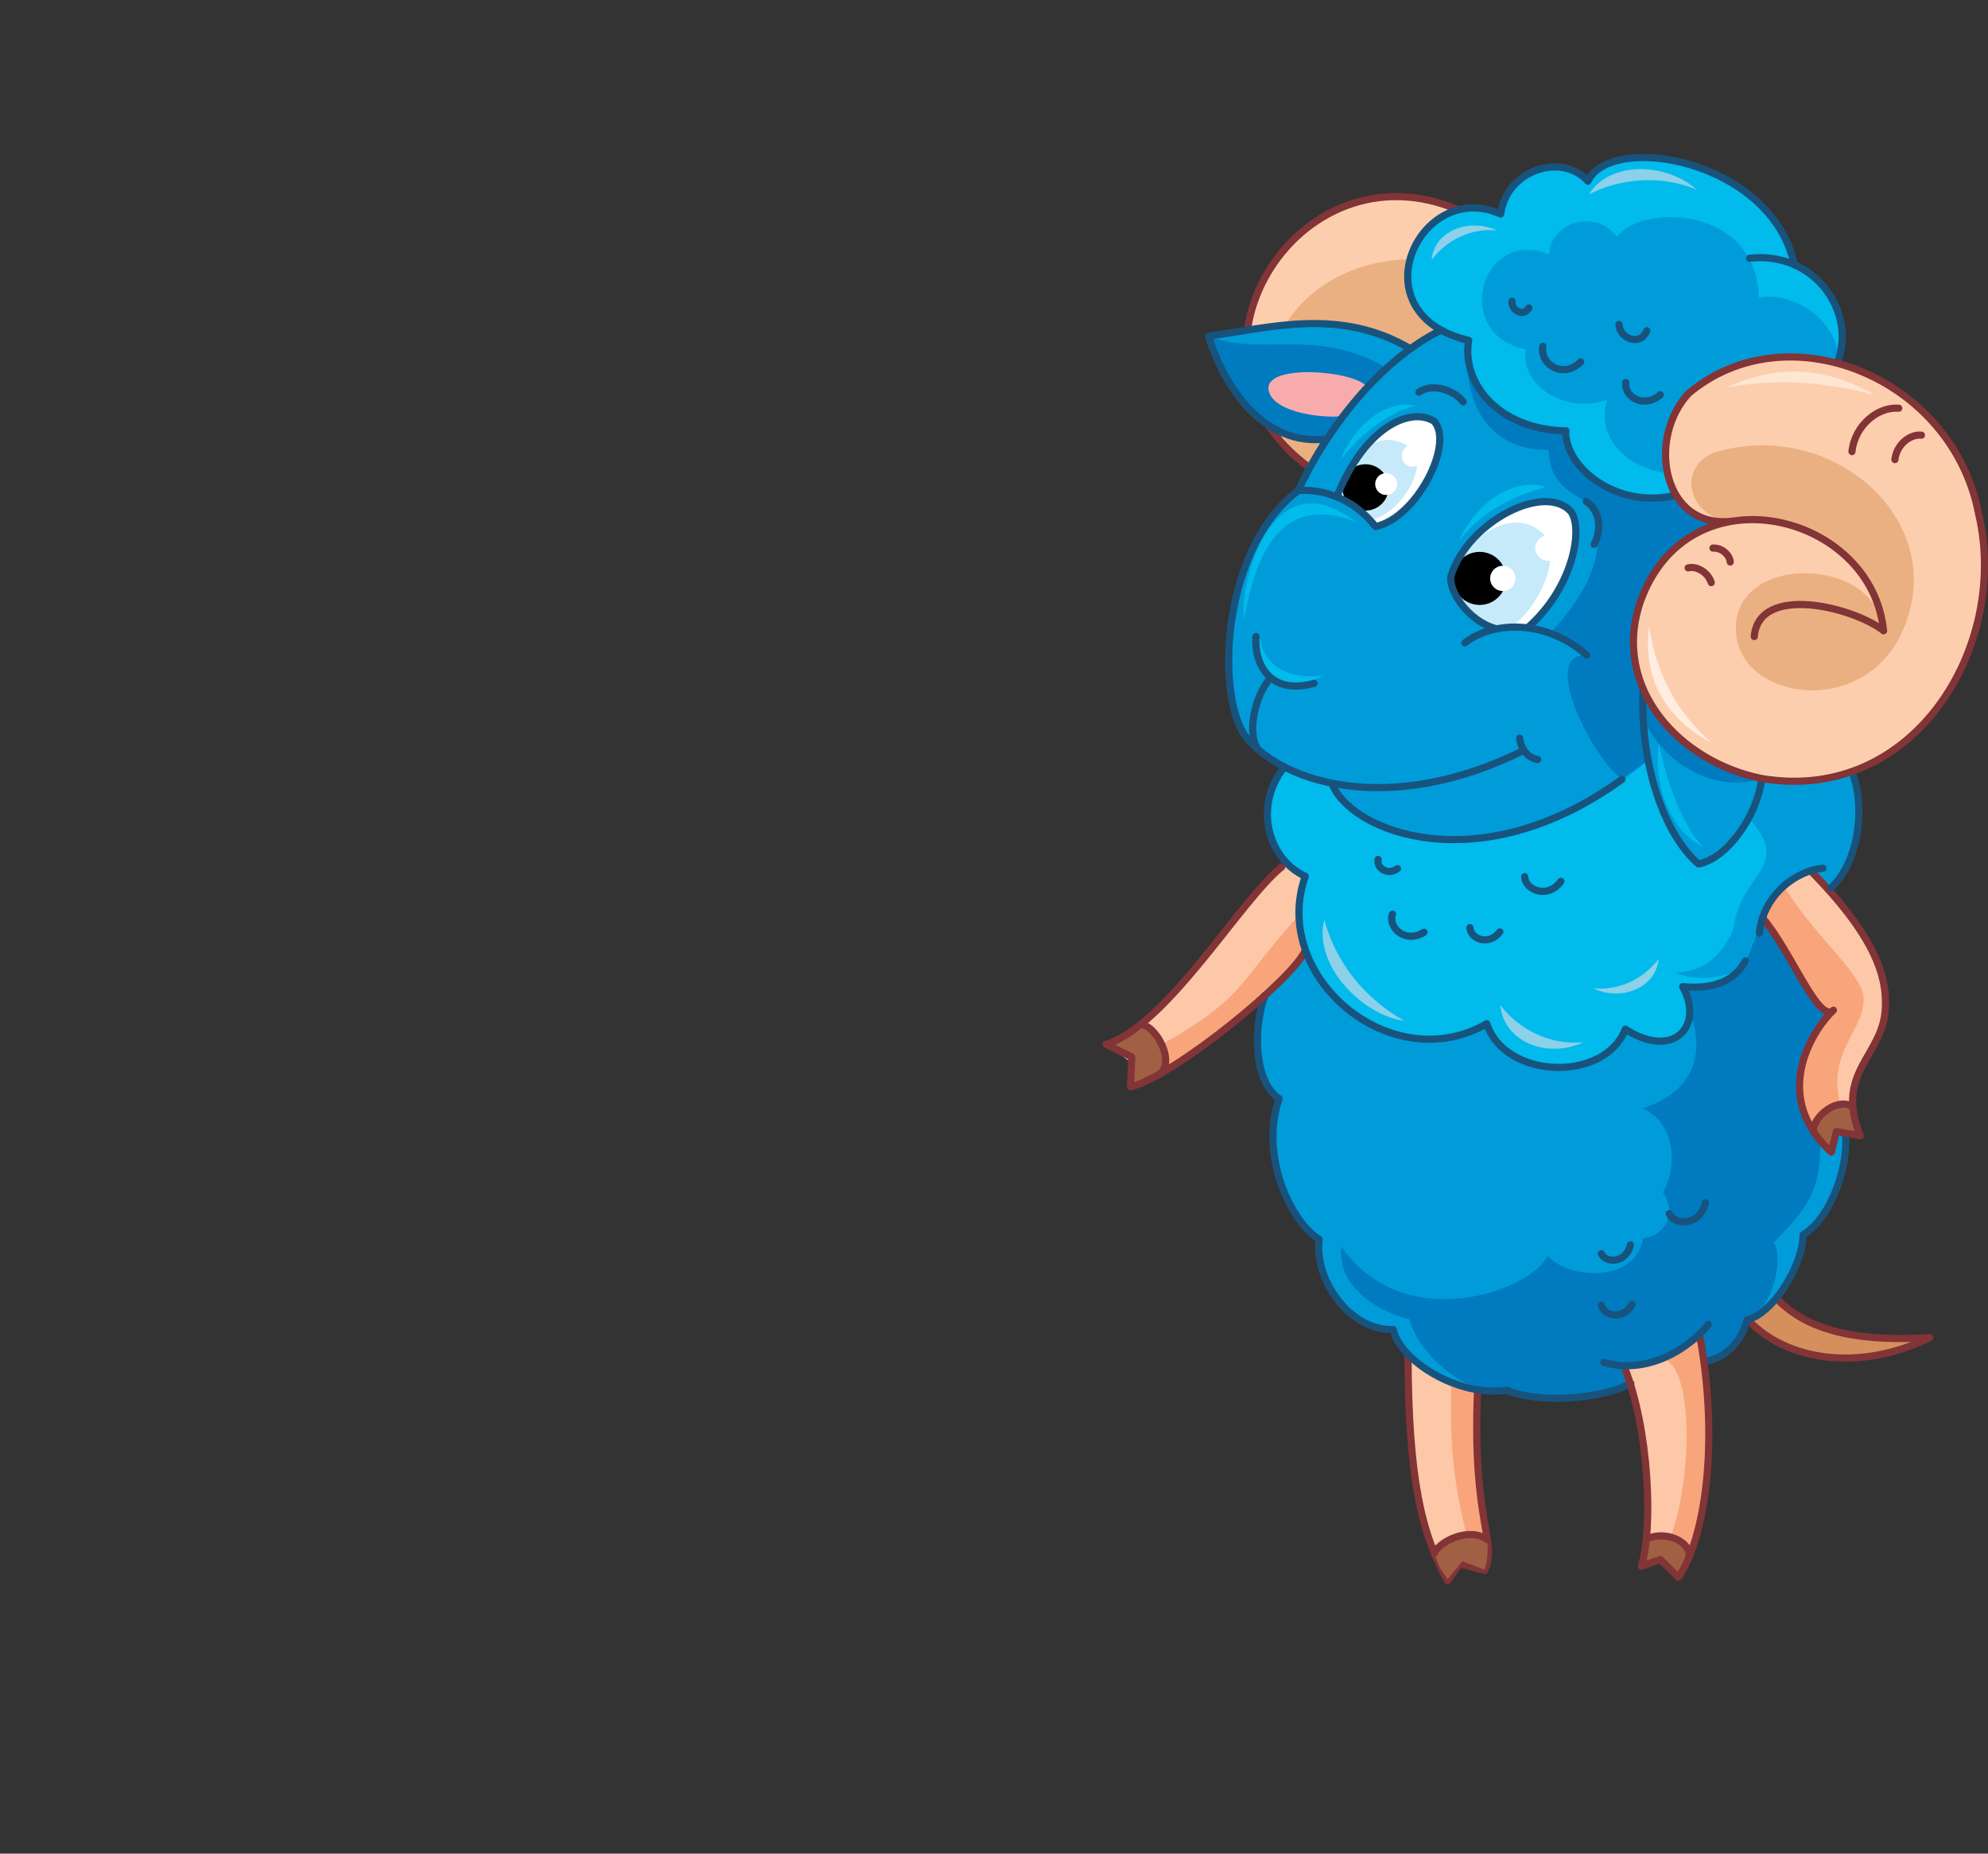 <?xml version="1.0" encoding="utf-8"?>
<!-- Generator: Adobe Illustrator 21.1.0, SVG Export Plug-In . SVG Version: 6.00 Build 0)  -->
<svg version="1.1" id="Layer_1" xmlns="http://www.w3.org/2000/svg" xmlns:xlink="http://www.w3.org/1999/xlink" x="0px" y="0px"
	 viewBox="0 0 472 440" style="enable-background:new 0 0 472 440;" xml:space="preserve">
<rect x="0" y="0" width="472" height="440" fill="#333333" stroke="none"/>
<style type="text/css">
	.st0{fill-rule:evenodd;clip-rule:evenodd;fill:#F9A57B;}
	.st1{fill-rule:evenodd;clip-rule:evenodd;fill:#FCC8A8;}
	.st2{fill-rule:evenodd;clip-rule:evenodd;fill:#D58F5C;}
	.st3{fill:none;stroke:#823436;stroke-width:1.7;stroke-linecap:round;stroke-linejoin:round;stroke-miterlimit:22.926;}
	.st4{fill-rule:evenodd;clip-rule:evenodd;fill:#A16044;}
	.st5{fill-rule:evenodd;clip-rule:evenodd;fill:#009CD9;}
	.st6{fill-rule:evenodd;clip-rule:evenodd;fill:#007BBF;}
	.st7{fill-rule:evenodd;clip-rule:evenodd;fill:#00BBEB;}
	.st8{fill-rule:evenodd;clip-rule:evenodd;fill:#FDCEAE;}
	.st9{fill-rule:evenodd;clip-rule:evenodd;fill:#EBB081;}
	.st10{fill-rule:evenodd;clip-rule:evenodd;fill:#F8ABAD;}
	.st11{fill-rule:evenodd;clip-rule:evenodd;fill:#FFFFFF;}
	.st12{fill-rule:evenodd;clip-rule:evenodd;fill:#C7EAFB;}
	.st13{fill:none;stroke:#18537E;stroke-width:1.7;stroke-linecap:round;stroke-linejoin:round;stroke-miterlimit:22.926;}
	.st14{fill-rule:evenodd;clip-rule:evenodd;}
	.st15{fill-rule:evenodd;clip-rule:evenodd;fill:#FEE6D3;}
	.st16{fill-rule:evenodd;clip-rule:evenodd;fill:#FFEDE0;}
	.st17{fill-rule:evenodd;clip-rule:evenodd;fill:#8CD0EA;}
</style>
<path class="st0" d="M334.3,321.7l16.5,8.4c-1.3,31.6,5.9,35.6,1.7,42.7l-5.9-1.6l-2.9,4C338.5,367.8,334.3,351.1,334.3,321.7z"/>
<path class="st1" d="M334.3,321.7l10.3,6.6c-1.3,31.6,7.5,39.5,2.3,41.6l-3.2,5.1C337.9,367.8,334.3,351.1,334.3,321.7z"/>
<path class="st2" d="M414.8,313.3l7-5.2c7.8,8.4,20.9,10.4,36.5,9.4C441.9,325.6,425.5,322.9,414.8,313.3z"/>
<path class="st3" d="M421.7,308.1c7.8,8.4,20.9,10.4,36.5,9.4c-16.4,8.1-33.9,5.7-43.2-4.2"/>
<path class="st0" d="M418.4,217.7c2-4.8,5.8-8.5,11.4-11.2c15.1,15.4,19.5,24.9,17.9,33.2c-0.8,11-11.8,15.2-5.9,29.8l-5.7-1
	l-1.2,4.9c-15.7-14.3-3.4-30.2,0.5-33.7C430,242,425.3,226,418.4,217.7z"/>
<path class="st1" d="M423.5,210.3c2.4-2.7,1.6-2.2,6.5-3.4c12.4,14.3,19.1,25.6,17.4,33.9c-0.9,6-8,15.4-7.5,21.2l-3-0.1
	c-3-11.5,4.9-16.9,5.5-23.6C443.8,232.2,431.4,223.3,423.5,210.3z"/>
<path class="st1" d="M309.9,207.9l-4.5-3.3c-15.8,17.3-22.5,31.7-42.7,43.3l6.1,4.5l-0.2,5.6c11.9-3.1,25.4-15.1,41.5-32.4
	C309,222.1,308.1,209.4,309.9,207.9z"/>
<path class="st0" d="M309.9,207.9l-1,8.8c-15.8,17.3-12.6,19.5-32.8,31.1l-7.4,4.6l-0.2,5.6c11.9-3.1,25.4-15.1,41.5-32.4
	C309,222.1,308.1,209.4,309.9,207.9z"/>
<path class="st1" d="M385.7,324.2l17.9-7.5c-0.7,28.9,3.4,43.2-4.7,58.1l-4.6-4.6l-4.5,1.6C392.3,364.8,392.3,343.3,385.7,324.2z"/>
<path class="st0" d="M394.4,322.6l9.1-5.9c4.4,22,3.1,45.2-5,57.7l-4.3-4.2C402,357.5,402.9,323,394.4,322.6z"/>
<path class="st4" d="M401.7,368.1c-1.8-3.5-7.2-5.4-10.7-2.9c-0.6,2.5-0.4,4.3-1.2,6.5l4.5-1.6l4.1,4.2
	C399.8,372.4,400.2,370.9,401.7,368.1z"/>
<path class="st5" d="M385.6,329.6l0.1-5.4c5.3,0.9,11.2-1.6,17.9-7.5l0.5,6.6c5.5-0.5,8.3-5.1,9.8-9.1c6.4-2.1,11.6-7.7,14.1-21
	c5.9-6.6,10.2-10.4,10-24.1l-2-0.4l-1.2,4.9c-14.8-14-4.5-28.1,0.5-33.7c-3,4.1-11-14.6-16.8-21.9L310,225.8
	c-4.1,4.8-6.7,8-9.7,10.9c-3.1,9.7-1.9,17.9,3.4,24.5c-5,11.9,2.4,28.9,9.5,33.4c-1.2,9.6,7.2,21.7,17.6,21.4
	c1.5,7.2,15.3,16.1,26.9,14.4C365.6,333.3,378.5,333.2,385.6,329.6z"/>
<path class="st6" d="M387.2,328.4l-1.5-4.3c5,0.8,11.6-1.6,17.9-7.2l0.5,6.2c5.2-0.4,9.3-6.1,10.7-9.9c6.1-2,8.8-14.8,6.3-18.2
	c5.6-6.2,11.3-10.4,11.1-23.4l-0.3-1.4c-8-10.2-3.3-25.4,3.5-30.6c-3.2,3.6-11.3-15-16.8-21.9l-19,16.3l1.7,6.4
	c4.4,12-1.6,19.8-11.5,22.7c8.3,3.2,8.4,14.5,5,19.9c3.6,5.3,0.4,10.2-4.7,11c-1.8,10.7-18.2,9.7-22.6,4c-3.9,8.5-34.2,19.3-49-2.1
	c-1.1,9,7.6,15.1,16.2,17.3c1.4,6.8,12.2,18.4,23.1,16.8C365.1,333.1,380.5,331.9,387.2,328.4z"/>
<path class="st7" d="M304.9,182l103.2-23.4l31.6,24.7c3.1,13.4,0.2,21.9-5.4,28.1l-4.3-4.7c-6.4,2.3-10.2,6-11.4,11.2l-4.1,10.2
	c-2.6,4.8-7.6,6.8-14.9,6.1c5.2,9.5-2.3,17.4-13.6,10.1c-5,12.8-28.7,11.8-32.9-1.3c-22.7,13.1-51.5-11.1-43.1-35
	C301.1,203.9,297.5,191.2,304.9,182z"/>
<path class="st5" d="M408,158.6l31.6,24.7c3.1,13.4,0.2,21.9-5.4,28.1l-4.3-4.7c-6.4,2.3-10.2,6-11.4,11.2l-4.1,10.2
	c-2.6,4.8-13.3,4.7-16.6,2.7c7.3,0.1,11.2-4.8,13.7-10c1.6-13.8,14.3-14.8,3.7-26.6c-6.1-8.1-17.7,8.7-20-1
	C404.1,184.2,388.1,174.5,408,158.6z"/>
<path class="st8" d="M310.9,110.9l37.7-30.2l-2.4-31C307.8,33.4,275.9,85.5,310.9,110.9z"/>
<path class="st5" d="M390.1,165.2c5.9,10.7,18.6,18.3,29.2,19.7c-2.1,3.5-1.5,10.9-16,20.1C394.9,196.5,387.3,178.9,390.1,165.2z"/>
<path class="st9" d="M310.9,110.9l44.8-17.3l-2.3-29.2C309.7,50.3,286.7,90.8,310.9,110.9z"/>
<path class="st5" d="M316.2,185.8c8.5,13.4,39.3,25,75.1-5.3l-1.2-17.2c-8-19.2,5.6-37.9,21.3-39.7c-5.7,1.1-10.1-0.8-13.1-5.5
	l-38.7-49.1l-17.5,9.3c-13.3,6.5-26.2,21.6-33.9,38.1c-19.1,14.3-19.8,52.1-11.2,59.8C301.2,180.6,307.8,184.2,316.2,185.8z"/>
<path class="st6" d="M385.1,184.9l5.5-3.9l-0.1-9.9c4.7,11,18.1,17.3,27.7,13.6L390,163.3c-8-19.2,5.6-37.9,21.3-39.7
	c-5.7,1.1-10.1-0.8-13.1-5.5l-49.6-37.4c-1.8,16.4,6.1,26.4,19.1,26.1c0,6.4,3.8,9.8,8.8,12.1c6.8,10.2,0.4,21.9-8.4,31.4l8.5,5.2
	C365.4,155.2,378.4,180.5,385.1,184.9z"/>
<path class="st3" d="M346.2,49.8c-38.4-16.4-70.3,35.7-35.3,61.2"/>
<path class="st7" d="M371.7,102.3c1.5,9.3,8.1,16.5,25.5,15.4c-5.2-20.4,2.7-35.2,39.2-32.5c1.1-10.8-1.2-17.5-10.5-22.4
	C422.8,38,381.6,32,377,43c-6-8-20.4-1.6-20.7,7.8c-19.3-8.6-34.4,23.7-7.6,30C346.9,90.8,355.3,102,371.7,102.3z"/>
<path class="st5" d="M381.6,94.9c-3,9.1,5.4,18.6,20.3,17.7c-4.4-17.5,3.3-25,34.6-22.7c2.3-13.3-10.7-21-18.9-19.2
	c-0.5-21.9-27.8-22.4-33.7-14.5c-5.1-6.8-15.9-3.3-16.1,4.2c-16.3-6.6-23.3,19.1-5.5,22.5C360.8,91.4,371.5,98.4,381.6,94.9z"/>
<path class="st5" d="M315.1,104.2c5.8-8.8,12.4-16,19.8-21.4c-16.8-9.9-33.3-5-48-3C290.7,91.8,299.9,106.1,315.1,104.2z"/>
<path class="st6" d="M315.1,104.2c5.8-8.8,6.8-11.4,14.2-16.8c-16.8-9.9-29.6-2.6-42.3-7.6C290.7,91.8,299.9,106.1,315.1,104.2z"/>
<path class="st10" d="M319.8,98.2l4.8-6.3c-2.5-3.9-24.5-5.8-23.4,0.7C302.3,99.2,320.3,99.7,319.8,98.2z"/>
<path class="st3" d="M350.8,330.1c-1.3,31.6,4.8,35.6,1.7,42.7l-5.9-1.6l-2.9,4c-6.1-10.9-9.3-23.8-9.4-53.4"/>
<path class="st4" d="M353.2,365.5c-5.4-2.2-9.9,0.3-12.6,3.1c1.1,4.1,1.8,4.1,3.1,6.3l3.5-4.3l5.3,2
	C353.2,370.3,353.2,368.7,353.2,365.5z"/>
<path class="st11" d="M355.4,149.3l7.3-0.2c10.6-9.3,13.2-23,10.4-27.4c-6-7.2-24.3,2-28.5,14.8C343.4,139.4,348,147.4,355.4,149.3z
	"/>
<path class="st12" d="M365.8,126.2c-7.2-6.3-19.5,2.4-21.3,12.2l2.9,5.6l4.7,4l6.2,1C364.5,145.7,372,131.2,365.8,126.2z"/>
<path class="st11" d="M317.3,118l-0.7-0.3c4,1.2,6.8,3.4,9.9,7.3c9.8-2.1,18.7-19.7,13.9-25C334.8,96.7,324.1,101.3,317.3,118z"/>
<path class="st13" d="M387.2,328.4c-7.1,3.7-21.6,4.9-29.5,1.6c-11.6,1.7-25.4-7.1-26.9-14.4c-10.4,0.3-18.8-11.8-17.6-21.4
	c-7.1-4.5-14.1-20.3-9.5-33.4c-5.7-3.7-6.4-15.9-3.4-24.5"/>
<path class="st12" d="M335.3,106.7c-7.1-6.2-16.1,1.2-17,10.6l6.7,5.9C331,123.6,339.6,111.3,335.3,106.7z"/>
<path class="st4" d="M276.5,254.8c1.7-6-1.2-9.7-5.8-11.5c-2.4,2-5.6,3.6-8,4.6l6.1,3l-0.3,7.1C271.5,257.3,273.6,255.9,276.5,254.8
	z"/>
<path class="st3" d="M304.3,205.8c-9.6,7.6-27.2,37.7-41.7,42.1l6.1,3l-0.3,7.1c10.4-2.5,38.8-25.8,41.5-32.4"/>
<path class="st13" d="M404.6,323.2c5.2-0.7,8.9-4.9,10.2-9.9c6.4-1.6,13.3-13.2,13.3-20.2c6.9-4.1,11-17.2,10-24.1"/>
<path class="st3" d="M340.6,368.6c1.1-2.6,8.1-6.3,12.6-3.1"/>
<path class="st4" d="M430.4,268.4c2.2-5.5,4.8-6.5,9.5-5.7c0.8,2.6,1,4.2,1.8,6.9l-5.7-1l-1.2,4.9C433,271,432.1,270.8,430.4,268.4z
	"/>
<path class="st3" d="M429.9,206.7c15.1,15.4,18.3,25,17.7,33.1c-0.8,11-12.1,14.9-5.9,29.8l-5.7-1l-1.2,4.9
	c-15.2-14-3.4-30.2,0.5-33.7c-3.6,3.2-9.8-13.6-16.8-21.9"/>
<path class="st13" d="M418.3,184.8c-1.2,9.2-8.3,18.9-15,20.3c-7-5.8-14-21.4-13.2-41.7 M434.8,210.7c6.7-6.4,8.1-19.4,4.9-27.5"/>
<path class="st3" d="M403.5,316.7c4.8,25.9,1.2,48.8-5,57.7l-4.3-4.2l-4.5,1.6c2.8-9,1.9-32.5-4.1-47.5"/>
<circle class="st14" cx="351.3" cy="137.3" r="6.3"/>
<circle class="st11" cx="356.8" cy="137.3" r="3"/>
<ellipse class="st11" cx="367.5" cy="130.1" rx="3" ry="3"/>
<circle class="st11" cx="335.4" cy="108.2" r="2.6"/>
<circle class="st14" cx="324.2" cy="115.7" r="5.5"/>
<circle class="st11" cx="329.1" cy="114.9" r="2.6"/>
<path class="st3" d="M430.4,268.4c0.6-3.9,6-7.9,9.5-5.7"/>
<path class="st3" d="M400.8,370.1c1.6-3.1-4.3-7.2-9.9-4.8"/>
<path class="st3" d="M275,255.2c4.5-2.7-0.6-12.1-4.3-12"/>
<path class="st7" d="M318.2,109.4c2.7-7.5,10.2-14.7,18-13.1C329.3,97.8,322.2,103.8,318.2,109.4z M314.4,160.3
	c-8.9,1.3-15.1-2.9-15.3-9.7C297.3,160.8,303.7,165.5,314.4,160.3z M295.3,147.2c2-9.8,6.1-31.6,26.8-23.2
	C302.8,108.9,294.5,135.8,295.3,147.2z M393.9,176.6c1.6,8.5,5.5,19.4,10.5,24.5C396.1,196.9,392.5,185.6,393.9,176.6z M346.3,128.5
	c5.4-6.8,11.6-10.3,20.7-12.9C359.4,113.2,350.4,119.3,346.3,128.5z"/>
<path class="st13" d="M334.9,82.8c-16.8-9.9-33.3-5-48-3c3.8,12,13,26.3,28.2,24.4 M308.2,116.4c6.8-0.3,13.4,2.3,18.4,8.6
	c9.8-2.1,18.7-19.7,13.9-25c-5.6-3.5-16.4,1.2-23.1,17.9 M336.9,93.1c2.9-2.2,8.2-0.7,10.5,2.3 M376.6,119c3.2,2.1,3.8,6.4,1.9,10.2
	 M362.7,149c10.6-9.3,13.2-23,10.4-27.4c-6-7.2-24.3,2-28.5,14.8c-1.1,3,3.5,11,10.8,12.9 M347.8,152.6c6.9-5.4,19.6-5.4,28.9,2.9
	 M312,162.2c-10.3,2.9-14.3-4.4-13.8-11.1 M301.7,160.9c-3.9,4.1-5.9,14.1-2.7,17.3 M316.2,185.9c4.3,11.5,34.9,23.7,68.9-0.9
	 M342.1,78.4c-13.3,6.5-26.2,21.6-33.9,38.1c-19.1,14.3-19.8,52.1-11.2,59.8c10.4,10.8,35.4,16.5,64.8,1.8 M414.4,228.1
	c-2.6,4.8-7.6,6.8-14.9,6.1c5.2,9.5-2.3,17.4-13.6,10.1c-5,12.8-28.7,11.8-32.9-1.3c-22.7,13.1-51.5-11.1-43.1-35
	c-8.8-4-12.4-16.6-5-25.9 M432.8,206.1c-6,0.5-14.1,6-15.1,15.4 M365.1,180.3c-2.4-0.4-4-2.5-4.3-5.1 M426,62.8
	c-5.4-24.9-43.4-31.5-49-19.8c-6.3-7-19.4-2.5-20.7,7.8c-19.3-8.6-34.4,23.7-7.6,30c-1.7,9.9,6.7,21.1,23.1,21.5"/>
<path class="st13" d="M436.5,85.3c4-11.7-5.9-25.7-21.1-24 M394.2,93.7c-4,3.5-8.7,0.3-8.2-2.9 M391,78.5c-1.7,4-6.6,1.6-6.6-1.5
	 M375.3,85.9c-4.1,4.1-9.7,0.7-9-3.7 M363,73.1c-1.5,2.4-4.3,0.3-4-1.6 M370.6,209.2c-3.1,4.3-8.5,2.1-8.6-1.1 M331.8,206.2
	c-2.5,1.8-5.1-0.4-4.6-2.2 M338.1,221.3c-4.5,2.8-8.6-1.2-7.5-4.3 M356.1,221.2c-2.7,3.5-7,1.6-7.1-1 M404.9,285.5
	c-1.2,5.4-7.1,5.6-8.6,2.6 M387.1,295.5c-0.9,4.3-5.8,4.5-6.9,2.1 M387.5,309.6c-2.1,3.9-6.7,2.8-7.3,0.2 M405.6,314.4
	c-5.1,6.3-15,11.9-24.8,9 M371.7,102.3c0,8.9,12.1,18.3,25.5,15.4"/>
<path class="st8" d="M411.4,123.7c-7.5-0.6-18.6,8.7-22,19.3c-6.8,20.4,9.4,37.9,28.9,41.8c36.2,6.1,58.8-31.5,51.5-62.7
	c-6.2-32.7-45.6-48.4-68.9-28.7C390.8,104.2,394.7,125.8,411.4,123.7z"/>
<path class="st9" d="M411.4,123.7c19.7-2.9,35,12.6,35.8,26c-1.9-18.5-37.8-18.4-34.9,1.6c2.2,15.9,34.3,19.7,41.1-6.3
	c6.5-24.1-20.1-45.6-46.3-37.6C397.8,110.9,400.9,123.4,411.4,123.7z"/>
<path class="st3" d="M447.2,149.7c-2.8-28-46.5-38.8-57.8-6.7c-6.8,20.4,9.4,37.9,28.9,41.8c36.2,6.1,58.8-31.5,51.5-62.7
	c-6.2-32.7-45.6-48.4-68.9-28.7c-10,10.8-6.1,32.4,10.5,30.3"/>
<path class="st3" d="M439.7,107.2c0.7-6.4,6.3-10.7,11.1-10.3"/>
<path class="st3" d="M449.9,109.1c0.4-3.6,3.6-6.1,6.3-5.8"/>
<path class="st3" d="M447.2,149.7c-7.4-5.7-29.6-11.1-30.7,1.4"/>
<path class="st15" d="M410,92c11.1-2.2,22.2-1.5,35,1.7C433.1,86.8,421.5,86.6,410,92z"/>
<path class="st16" d="M406.4,176.4c-8.2-7.3-13-15.9-14.9-27.7C389.8,162.7,397,171.3,406.4,176.4z"/>
<path class="st3" d="M406.7,130.1c2.3-0.1,4,1.8,4.1,3.3"/>
<path class="st3" d="M400.8,134.8c2-0.5,4.7,1,5.5,3.5"/>
<path class="st17" d="M402.8,45c-8.3-3.5-18.1-2.7-25.5,1.1C382.2,38.1,395.7,38.6,402.8,45z M378.3,234.6c6.2,0.6,12-2.3,15.5-7
	C393.1,234.8,384.6,237.7,378.3,234.6z M375.9,247.4c-7.8,0.8-15.2-3-19.7-8.8C357.1,247.7,367.9,251.3,375.9,247.4z M333.4,242.3
	c-8.7-4.9-16-13-19-24C311.7,229.4,323.9,241.2,333.4,242.3z M355.4,54.7c-6.2-0.6-12,2.3-15.5,7C340.5,54.6,349.1,51.7,355.4,54.7z
	"/>
</svg>
